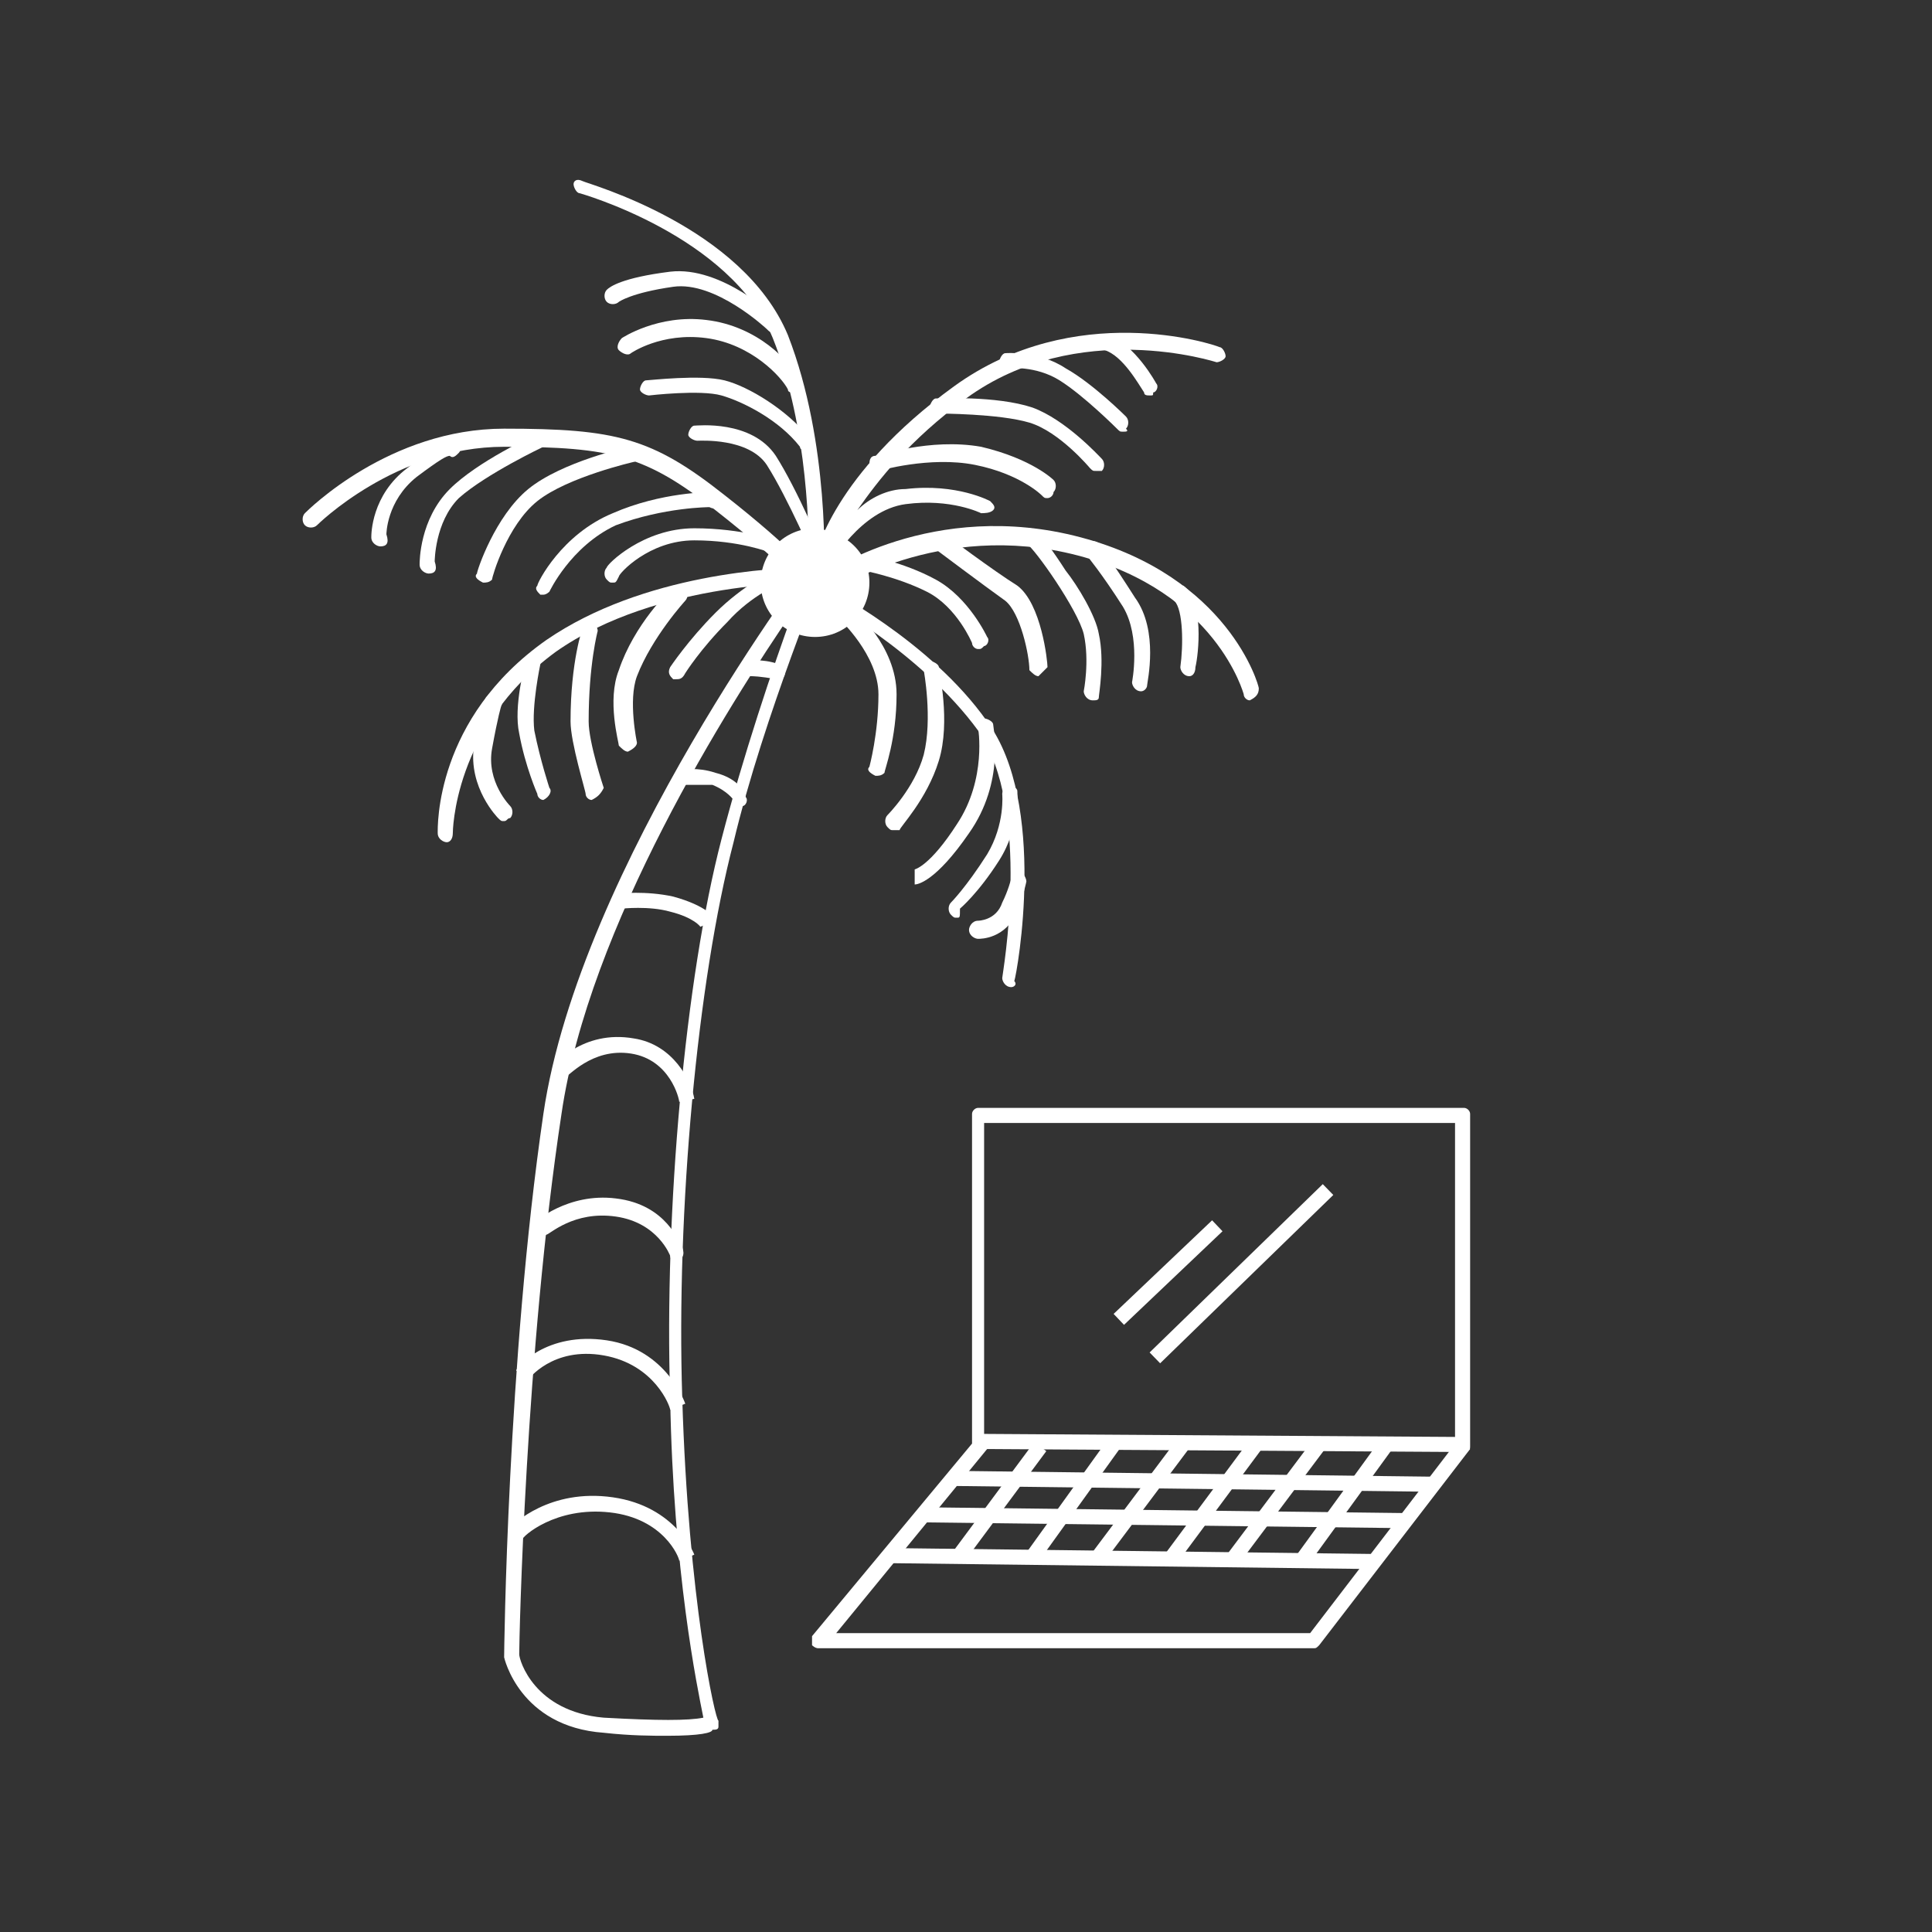 <?xml version="1.0" encoding="utf-8"?>
<!-- Generator: Adobe Illustrator 25.2.1, SVG Export Plug-In . SVG Version: 6.00 Build 0)  -->
<svg version="1.1" id="Layer_1" xmlns="http://www.w3.org/2000/svg" xmlns:xlink="http://www.w3.org/1999/xlink" x="0px" y="0px"
	 viewBox="0 0 64 64" style="enable-background:new 0 0 64 64;" xml:space="preserve">
<rect x="0" y="0" width="64" height="64" fill="#333333" stroke="none"/>
<style type="text/css">
	.st0{fill:#FFFFFF;}
</style>
<path class="st0" d="M43.5,54.6H27.1c-0.1,0-0.2-0.1-0.2-0.1c0-0.1,0-0.2,0-0.3l5.4-6.5l0.4,0.3l-5,6.1h15.7l4.9-6.4l0.4,0.3l-5,6.5
	C43.6,54.6,43.6,54.6,43.5,54.6z"/>
<rect x="37.3" y="43.7" transform="matrix(1.220482e-02 -1 1 1.220482e-02 -14.623 88.549)" class="st0" width="0.5" height="15.9"/>
<rect x="38.4" y="42.3" transform="matrix(1.203639e-02 -1 1 1.203639e-02 -12.198 88.321)" class="st0" width="0.5" height="16.1"/>
<rect x="39.3" y="41.1" transform="matrix(1.212714e-02 -1 1 1.212714e-02 -10.078 88.025)" class="st0" width="0.5" height="16"/>
<rect x="30.8" y="49.5" transform="matrix(0.596 -0.803 0.803 0.596 -26.588 46.697)" class="st0" width="4.6" height="0.5"/>
<rect x="33.1" y="49.5" transform="matrix(0.584 -0.812 0.812 0.584 -25.606 49.517)" class="st0" width="4.8" height="0.5"/>
<rect x="35.3" y="49.5" transform="matrix(0.6 -0.8 0.8 0.6 -24.687 50.086)" class="st0" width="4.9" height="0.5"/>
<rect x="37.9" y="49.5" transform="matrix(0.596 -0.803 0.803 0.596 -23.725 52.384)" class="st0" width="4.6" height="0.5"/>
<rect x="39.8" y="49.5" transform="matrix(0.6 -0.8 0.8 0.6 -22.881 53.698)" class="st0" width="4.9" height="0.5"/>
<rect x="42" y="49.6" transform="matrix(0.588 -0.809 0.809 0.588 -21.961 56.45)" class="st0" width="5" height="0.5"/>
<path class="st0" d="M48.5,48.1C48.5,48.1,48.5,48.1,48.5,48.1L32.4,48c-0.1,0-0.2-0.1-0.2-0.2V36.9c0-0.1,0.1-0.2,0.2-0.2h16.1
	c0.1,0,0.2,0.1,0.2,0.2v11c0,0.1,0,0.1-0.1,0.2C48.6,48.1,48.6,48.1,48.5,48.1z M32.6,47.5l15.6,0.1V37.2H32.6V47.5z"/>
<path class="st0" d="M37.2,14.3c-0.1,0-0.1,0-0.2-0.1c0,0-1.1-1.1-1.9-1.6c-0.8-0.5-1.7-0.4-1.7-0.4c-0.1,0-0.3-0.1-0.3-0.2
	c0-0.1,0.1-0.3,0.2-0.3c0,0,1.1-0.1,2,0.5c0.9,0.5,2,1.6,2,1.6c0.1,0.1,0.1,0.3,0,0.4C37.4,14.3,37.3,14.3,37.2,14.3z"/>
<path class="st0" d="M38.1,13.1c-0.1,0-0.2,0-0.2-0.1c-0.2-0.3-0.7-1.2-1.3-1.4c-0.1,0-0.2-0.2-0.2-0.3c0-0.1,0.2-0.2,0.3-0.2
	c0.9,0.3,1.6,1.6,1.6,1.6c0.1,0.1,0,0.3-0.1,0.3C38.2,13.1,38.2,13.1,38.1,13.1z"/>
<path class="st0" d="M39.4,22.4C39.4,22.4,39.3,22.4,39.4,22.4c-0.2,0-0.3-0.2-0.3-0.3c0.1-0.7,0.1-1.9-0.2-2.2
	c-0.1-0.1-0.1-0.2-0.1-0.4c0.1-0.1,0.2-0.1,0.4-0.1c0.7,0.5,0.5,2.3,0.4,2.7C39.6,22.3,39.5,22.4,39.4,22.4z"/>
<path class="st0" d="M37.8,22.9C37.8,22.9,37.7,22.9,37.8,22.9c-0.2,0-0.3-0.2-0.3-0.3c0,0,0.3-1.5-0.3-2.5
	c-0.7-1.1-1.2-1.7-1.2-1.7c-0.1-0.1-0.1-0.3,0-0.4c0.1-0.1,0.3-0.1,0.4,0c0,0,0.5,0.7,1.2,1.8c0.8,1.1,0.4,2.8,0.4,2.9
	C38,22.8,37.9,22.9,37.8,22.9z"/>
<path class="st0" d="M36.2,23.2C36.1,23.2,36.1,23.2,36.2,23.2c-0.2,0-0.3-0.2-0.3-0.3c0,0,0.2-1,0-1.9c-0.2-0.8-1.6-2.8-1.9-3
	c-0.1,0-0.1-0.1-0.1-0.2c0-0.1,0.1-0.3,0.2-0.3c0.1,0,0.3,0,1.2,1.4c0.4,0.5,1,1.5,1.1,2.1c0.2,0.9,0,2,0,2.1
	C36.4,23.2,36.3,23.2,36.2,23.2z M34.2,18.1C34.2,18.1,34.2,18.1,34.2,18.1C34.2,18.1,34.2,18.1,34.2,18.1z"/>
<path class="st0" d="M22.1,57.5c-0.5,0-1.2,0-2.1-0.1c-2.8-0.2-3.3-2.5-3.3-2.5c0,0,0,0,0,0c0-0.1,0.1-9.8,1.3-18
	c1.2-8.2,8.9-18.4,9-18.5c0.1-0.1,0.2-0.1,0.3-0.1c0.1,0.1,0.2,0.2,0.1,0.3c0,0.1-2.1,5.1-3.1,9.3c-1.2,4.6-1.9,12.2-1.7,18.4
	c0.2,6.7,1.1,10.7,1.2,10.7c0,0.1,0,0.1,0,0.2c0,0.1-0.1,0.1-0.2,0.1C23.6,57.4,23.2,57.5,22.1,57.5z M17.2,54.8
	c0,0.2,0.5,1.9,2.8,2.1c1.8,0.1,2.8,0.1,3.3,0c-0.2-1-1-4.8-1.1-10.6c-0.2-6.2,0.5-13.9,1.7-18.5c0.7-2.7,1.7-5.7,2.4-7.6
	c-2.2,3.2-6.8,10.5-7.7,16.7C17.4,44.8,17.2,54.3,17.2,54.8z"/>
<path class="st0" d="M23.2,30.7c0,0-0.2-0.3-1-0.5c-0.7-0.2-1.6-0.1-1.6-0.1c-0.1,0-0.3-0.1-0.3-0.2c0-0.1,0.1-0.3,0.2-0.3
	c0,0,0.9-0.1,1.8,0.1c1.1,0.3,1.4,0.7,1.4,0.8L23.2,30.7C23.2,30.7,23.2,30.7,23.2,30.7z"/>
<path class="st0" d="M24.5,26.7c-0.1,0-0.2-0.1-0.2-0.2c0,0-0.2-0.3-0.7-0.5C23.1,26,22.7,26,22.7,26c-0.1,0-0.3-0.1-0.3-0.2
	c0-0.1,0.1-0.3,0.2-0.3c0,0,0.5-0.1,1.1,0.1c0.8,0.2,1,0.7,1,0.8c0.1,0.1,0,0.3-0.1,0.3C24.5,26.7,24.5,26.7,24.5,26.7z"/>
<path class="st0" d="M25.7,22.5C25.7,22.5,25.7,22.5,25.7,22.5c-0.5-0.1-0.8-0.1-0.8-0.1c-0.1,0-0.3,0-0.3-0.2c0-0.1,0-0.3,0.2-0.3
	c0,0,0.4-0.1,1,0.1c0.1,0,0.2,0.2,0.2,0.3C26,22.5,25.8,22.5,25.7,22.5z"/>
<path class="st0" d="M22.5,36.5c0-0.1-0.3-1.4-1.6-1.6c-1.3-0.2-2.1,0.8-2.2,0.8l-0.4-0.3c0-0.1,1-1.3,2.7-1c1.3,0.2,1.9,1.4,2,2
	L22.5,36.5z"/>
<path class="st0" d="M22.4,41.8c-0.1,0-0.2-0.1-0.2-0.2c0,0-0.4-1.1-1.8-1.3c-1.4-0.2-2.2,0.6-2.3,0.6c-0.1,0.1-0.3,0.1-0.4,0
	c-0.1-0.1-0.1-0.3,0-0.4c0,0,1.1-1,2.7-0.8c1.7,0.2,2.1,1.5,2.2,1.6C22.7,41.6,22.6,41.7,22.4,41.8C22.5,41.8,22.5,41.8,22.4,41.8z"
	/>
<path class="st0" d="M22.2,46.7c0-0.1-0.5-1.5-2.2-1.8c-1.7-0.3-2.5,0.8-2.5,0.8l-0.4-0.3c0-0.1,1-1.3,3-1c2,0.3,2.6,2.1,2.6,2.1
	L22.2,46.7z"/>
<path class="st0" d="M22.5,51.7c0-0.1-0.5-1.4-2.3-1.6c-1.8-0.2-2.9,0.8-2.9,0.9l-0.4-0.4c0.1-0.1,1.3-1.3,3.4-1
	c2.1,0.3,2.7,1.9,2.7,1.9L22.5,51.7z"/>
<path class="st0" d="M27.2,18.8C27.2,18.8,27.2,18.8,27.2,18.8C27,18.7,27,18.6,27,18.5c0-0.1,0.6-2.8,4.6-5.7
	c4-2.9,8.6-1.4,8.8-1.3c0.1,0,0.2,0.2,0.2,0.3c0,0.1-0.2,0.2-0.3,0.2c0,0-4.6-1.5-8.3,1.2c-1.9,1.4-2.9,2.7-3.6,3.7
	c0.4-0.4,1-0.7,1.6-0.7c1.7-0.2,2.8,0.4,2.8,0.4c0.1,0.1,0.2,0.2,0.1,0.3C32.8,17,32.6,17,32.5,17c0,0-1-0.5-2.5-0.3
	c-1.5,0.2-2.5,2-2.5,2C27.4,18.7,27.3,18.8,27.2,18.8z"/>
<path class="st0" d="M34.7,16.5c-0.1,0-0.1,0-0.2-0.1c0,0-0.7-0.7-2.2-1c-1.5-0.3-3.2,0.2-3.2,0.2c-0.1,0-0.3,0-0.3-0.2
	c0-0.1,0-0.3,0.2-0.3c0.1,0,1.8-0.6,3.5-0.3c1.7,0.4,2.4,1.1,2.4,1.1c0.1,0.1,0.1,0.3,0,0.4C34.9,16.4,34.8,16.5,34.7,16.5z"/>
<path class="st0" d="M36.3,15.6c-0.1,0-0.1,0-0.2-0.1c0,0-1-1.2-2-1.5c-1-0.3-3-0.3-3-0.3c-0.1,0-0.3-0.1-0.3-0.2
	c0-0.1,0.1-0.3,0.2-0.3c0.1,0,2-0.1,3.2,0.3c1.1,0.4,2.2,1.6,2.3,1.7c0.1,0.1,0.1,0.3,0,0.4C36.5,15.6,36.4,15.6,36.3,15.6z"/>
<path class="st0" d="M41.4,23.2c-0.1,0-0.2-0.1-0.2-0.2c0,0-0.9-3.4-5.5-4.6c-4.6-1.2-8.1,1.2-8.2,1.2c-0.1,0.1-0.3,0.1-0.4-0.1
	c-0.1-0.1-0.1-0.3,0.1-0.4c0.1-0.1,3.7-2.6,8.6-1.3c4.9,1.3,5.9,4.9,5.9,5C41.7,23,41.6,23.1,41.4,23.2
	C41.5,23.2,41.4,23.2,41.4,23.2z"/>
<path class="st0" d="M34.4,22.4c-0.1,0-0.2-0.1-0.3-0.2c0-0.5-0.3-1.9-0.8-2.3c-0.7-0.5-2.3-1.7-2.3-1.7c-0.1-0.1-0.1-0.2-0.1-0.4
	c0.1-0.1,0.2-0.1,0.4-0.1c0,0,1.6,1.2,2.4,1.7c0.8,0.6,1,2.5,1,2.7C34.6,22.2,34.5,22.3,34.4,22.4C34.4,22.4,34.4,22.4,34.4,22.4z"
	/>
<path class="st0" d="M32.4,21.5c-0.1,0-0.2-0.1-0.2-0.2l0,0c0,0-0.5-1.2-1.5-1.7c-1-0.5-2.1-0.7-2.1-0.7c-0.1,0-0.2-0.2-0.2-0.3
	c0-0.1,0.2-0.2,0.3-0.2c0,0,1.2,0.2,2.3,0.8c1.1,0.6,1.7,1.9,1.7,1.9c0.1,0.1,0,0.3-0.1,0.3C32.5,21.5,32.5,21.5,32.4,21.5z"/>
<path class="st0" d="M33.5,32.7C33.5,32.7,33.5,32.7,33.5,32.7c-0.2,0-0.3-0.2-0.3-0.3c0-0.1,1-5.6-0.8-8.2
	c-1.9-2.6-5.2-4.4-5.3-4.4c-0.1-0.1-0.2-0.2-0.1-0.3c0.1-0.1,0.2-0.2,0.3-0.1c0.1,0.1,3.5,1.8,5.4,4.5c2,2.7,1,8.3,0.9,8.6
	C33.7,32.6,33.6,32.7,33.5,32.7z"/>
<path class="st0" d="M32.4,31.1c-0.1,0-0.3-0.1-0.3-0.3c0-0.1,0.1-0.3,0.3-0.3c0,0,0.6,0,0.8-0.6c0.2-0.4,0.3-0.8,0.3-0.8
	c0-0.1,0.2-0.2,0.3-0.2c0.1,0,0.2,0.2,0.2,0.3c0,0-0.1,0.5-0.3,1C33.3,31.1,32.5,31.1,32.4,31.1z"/>
<path class="st0" d="M31.7,30.4c-0.1,0-0.1,0-0.2-0.1c-0.1-0.1-0.1-0.3,0-0.4c0,0,0.5-0.5,1.2-1.6c0.6-1,0.5-2,0.5-2
	c0-0.1,0.1-0.3,0.2-0.3c0.1,0,0.3,0.1,0.3,0.2c0,0,0.1,1.2-0.6,2.3c-0.7,1.1-1.3,1.6-1.3,1.6C31.8,30.4,31.8,30.4,31.7,30.4z"/>
<path class="st0" d="M30.3,29.3v-0.5c0,0,0,0,0,0c0,0,0.5-0.1,1.4-1.5c1-1.5,0.7-3.2,0.7-3.2c0-0.1,0.1-0.3,0.2-0.3
	c0.1,0,0.3,0.1,0.3,0.2c0,0.1,0.4,1.9-0.8,3.6C31,29.2,30.4,29.3,30.3,29.3z"/>
<path class="st0" d="M29.6,27.5c-0.1,0-0.1,0-0.2-0.1c-0.1-0.1-0.1-0.3,0-0.4c0,0,0.9-0.9,1.2-2c0.3-1.2,0-2.8,0-2.8
	c0-0.1,0.1-0.3,0.2-0.3c0.1,0,0.3,0.1,0.3,0.2c0,0.1,0.4,1.8,0,3.1c-0.4,1.3-1.3,2.2-1.3,2.3C29.7,27.5,29.6,27.5,29.6,27.5z"/>
<path class="st0" d="M29,25.7C29,25.7,29,25.7,29,25.7c-0.2-0.1-0.3-0.2-0.2-0.3c0,0,0.3-1.1,0.3-2.4c0-1.3-1.3-2.5-1.3-2.5
	c-0.1-0.1-0.1-0.3,0-0.4c0.1-0.1,0.3-0.1,0.4,0c0.1,0.1,1.5,1.3,1.5,2.9c0,1.5-0.4,2.5-0.4,2.6C29.2,25.7,29.1,25.7,29,25.7z"/>
<path class="st0" d="M25.6,11c-0.1,0-0.1,0-0.2-0.1c0,0-1.7-1.6-3.1-1.4c-1.4,0.2-1.8,0.5-1.8,0.5c-0.1,0.1-0.3,0.1-0.4,0
	c-0.1-0.1-0.1-0.3,0-0.4c0.1-0.1,0.5-0.4,2.1-0.6c1.7-0.2,3.5,1.5,3.6,1.6c0.1,0.1,0.1,0.3,0,0.4C25.7,11,25.7,11,25.6,11z"/>
<path class="st0" d="M26.3,13c-0.1,0-0.2,0-0.2-0.1c-0.2-0.4-1.2-1.5-2.7-1.7c-1.5-0.2-2.5,0.5-2.5,0.5c-0.1,0.1-0.3,0-0.4-0.1
	c-0.1-0.1,0-0.3,0.1-0.4c0,0,1.2-0.8,2.8-0.6c1.7,0.2,2.8,1.4,3,1.9c0.1,0.1,0,0.3-0.1,0.4C26.3,13,26.3,13,26.3,13z"/>
<path class="st0" d="M26.7,14.9c-0.1,0-0.2,0-0.2-0.1c-0.7-0.9-1.9-1.5-2.6-1.7c-0.7-0.2-2.4,0-2.4,0c-0.1,0-0.3-0.1-0.3-0.2
	c0-0.1,0.1-0.3,0.2-0.3c0.1,0,1.8-0.2,2.6,0c0.8,0.2,2.1,1,2.8,1.9c0.1,0.1,0.1,0.3,0,0.4C26.8,14.8,26.8,14.9,26.7,14.9z"/>
<path class="st0" d="M27.2,18.8c-0.1,0-0.2-0.1-0.2-0.2c0,0-0.9-2.1-1.6-3.2c-0.6-0.9-2.2-0.8-2.3-0.8c-0.1,0-0.3-0.1-0.3-0.2
	c0-0.1,0.1-0.3,0.2-0.3c0.1,0,1.9-0.2,2.7,1c0.7,1.1,1.6,3.2,1.6,3.3C27.5,18.6,27.5,18.7,27.2,18.8C27.3,18.8,27.3,18.8,27.2,18.8z
	"/>
<path class="st0" d="M26.9,19.7c-0.1,0-0.2,0-0.2-0.1c0,0-0.7-0.9-3-2.7c-2.3-1.8-3.4-2.1-7-2.1c-3.6,0-6.2,2.6-6.2,2.6
	c-0.1,0.1-0.3,0.1-0.4,0c-0.1-0.1-0.1-0.3,0-0.4c0.1-0.1,2.8-2.8,6.6-2.8c3.7,0,4.9,0.3,7.3,2.2c2.3,1.8,3,2.7,3.1,2.8
	c0.1,0.1,0.1,0.3-0.1,0.4C27,19.7,26.9,19.7,26.9,19.7z"/>
<path class="st0" d="M20.3,19.3c-0.1,0-0.1,0-0.2-0.1c-0.1-0.1-0.1-0.3,0-0.4c0-0.1,1.2-1.3,2.9-1.3c1.6,0,2.7,0.4,2.7,0.4
	c0.1,0.1,0.2,0.2,0.1,0.3c-0.1,0.1-0.2,0.2-0.3,0.1c0,0-1-0.4-2.5-0.4c-1.5,0-2.5,1.1-2.5,1.2C20.4,19.3,20.4,19.3,20.3,19.3z"/>
<path class="st0" d="M18,19.7c0,0-0.1,0-0.1,0c-0.1-0.1-0.2-0.2-0.1-0.3c0-0.1,0.8-1.7,2.5-2.4c1.6-0.7,3.2-0.7,3.3-0.7
	c0.1,0,0.3,0.1,0.2,0.3s-0.1,0.3-0.3,0.2c0,0-1.5,0-3.1,0.6c-1.5,0.7-2.2,2.2-2.2,2.2C18.2,19.6,18.1,19.7,18,19.7z"/>
<path class="st0" d="M16,19.3C16,19.3,16,19.3,16,19.3c-0.2-0.1-0.3-0.2-0.2-0.3c0-0.1,0.6-1.9,1.7-2.8c1.1-0.9,3.3-1.4,3.4-1.4
	c0.1,0,0.3,0.1,0.3,0.2c0,0.1-0.1,0.3-0.2,0.3c0,0-2.2,0.5-3.2,1.3c-1,0.8-1.5,2.5-1.5,2.6C16.2,19.3,16.1,19.3,16,19.3z"/>
<path class="st0" d="M14.2,19C14.2,19,14.2,19,14.2,19c-0.1,0-0.3-0.1-0.3-0.3c0-0.1,0-1.5,1-2.5c0.9-0.9,2.8-1.8,2.9-1.8
	c0.1-0.1,0.3,0,0.3,0.1c0.1,0.1,0,0.3-0.1,0.3c0,0-1.9,0.9-2.8,1.7c-0.8,0.8-0.8,2.1-0.8,2.1C14.5,18.9,14.4,19,14.2,19z"/>
<path class="st0" d="M12.6,18.1c-0.1,0-0.3-0.1-0.3-0.3c0-0.1,0-1.4,1.2-2.3c1-0.8,1.4-0.9,1.6-0.8c0.1,0.1,0.2,0.2,0.1,0.3
	c-0.1,0.1-0.2,0.2-0.3,0.1c-0.1,0-0.3,0.1-1.1,0.7c-1,0.8-1,1.9-1,1.9C12.9,18,12.8,18.1,12.6,18.1z M14.9,15.1
	C14.9,15.1,14.9,15.1,14.9,15.1C14.9,15.1,14.9,15.1,14.9,15.1z M14.9,15.1C14.9,15.1,14.9,15.1,14.9,15.1
	C14.9,15.1,14.9,15.1,14.9,15.1z"/>
<path class="st0" d="M14.8,27.9c-0.1,0-0.3-0.1-0.3-0.3c0-0.2-0.1-3.8,3.6-6.4c3.2-2.2,7.6-2.4,8.7-2.4c0-1,0-4.6-1.2-7.6
	c-1.4-3.4-6.4-4.8-6.4-4.8c-0.1,0-0.2-0.2-0.2-0.3C19,6,19.1,5.9,19.3,6c0.2,0.1,5.3,1.5,6.8,5.1c1.4,3.6,1.2,7.8,1.2,8
	c0,0.1-0.1,0.2-0.3,0.2c-0.1,0-5.2-0.1-8.6,2.3C15,24.1,15,27.6,15,27.6C15,27.8,14.9,27.9,14.8,27.9C14.8,27.9,14.8,27.9,14.8,27.9
	z"/>
<path class="st0" d="M16.7,27.2c-0.1,0-0.1,0-0.2-0.1c0,0-1-1-0.8-2.4c0.2-1.2,0.4-1.6,0.4-1.6c0.1-0.1,0.2-0.2,0.4-0.1
	c0.1,0.1,0.2,0.2,0.1,0.4c0,0-0.1,0.3-0.3,1.4c-0.2,1.1,0.6,1.9,0.6,1.9c0.1,0.1,0.1,0.3,0,0.4C16.8,27.1,16.8,27.2,16.7,27.2z"/>
<path class="st0" d="M18,26.5c-0.1,0-0.2-0.1-0.2-0.2c0,0-0.4-0.9-0.6-2c-0.2-0.9,0.2-2.3,0.2-2.4c0-0.1,0.2-0.2,0.3-0.2
	c0.1,0,0.2,0.2,0.2,0.3c0,0-0.3,1.4-0.2,2.2c0.2,1,0.5,1.9,0.5,1.9C18.3,26.2,18.2,26.4,18,26.5C18,26.5,18,26.5,18,26.5z"/>
<path class="st0" d="M19.6,26.5c-0.1,0-0.2-0.1-0.2-0.2c0-0.1-0.5-1.7-0.5-2.4c0-2,0.4-3.1,0.4-3.1c0-0.1,0.2-0.2,0.3-0.2
	c0.1,0,0.2,0.2,0.2,0.3c0,0-0.3,1.1-0.3,3c0,0.7,0.5,2.2,0.5,2.2C19.9,26.3,19.8,26.4,19.6,26.5C19.6,26.5,19.6,26.5,19.6,26.5z"/>
<path class="st0" d="M20.8,24.9c-0.1,0-0.2-0.1-0.3-0.2c0-0.1-0.4-1.5,0-2.5c0.5-1.5,1.7-2.7,1.8-2.7c0.1-0.1,0.3-0.1,0.4,0
	c0.1,0.1,0.1,0.3,0,0.4c0,0-1.1,1.2-1.6,2.5c-0.3,0.8,0,2.2,0,2.2C21.1,24.7,21,24.8,20.8,24.9C20.9,24.9,20.8,24.9,20.8,24.9z"/>
<path class="st0" d="M22.4,22.5c0,0-0.1,0-0.1,0c-0.1-0.1-0.2-0.2-0.1-0.4c0,0,0.6-0.9,1.5-1.8c0.9-0.9,1.9-1.4,2-1.4
	c0.1-0.1,0.3,0,0.3,0.1c0.1,0.1,0,0.3-0.1,0.3c0,0-1,0.4-1.8,1.3c-0.9,0.9-1.4,1.7-1.4,1.7C22.6,22.5,22.5,22.5,22.4,22.5z"/>
<path class="st0" d="M28.8,19.3c0,1-0.8,1.8-1.8,1.8c-1,0-1.8-0.8-1.8-1.8c0-1,0.8-1.8,1.8-1.8C28,17.6,28.8,18.3,28.8,19.3"/>
<line class="st0" x1="37" y1="43.7" x2="40.3" y2="40.6"/>
<rect x="36.4" y="41.9" transform="matrix(0.725 -0.689 0.689 0.725 -18.369 38.227)" class="st0" width="4.5" height="0.5"/>
<line class="st0" x1="38.2" y1="45" x2="43.9" y2="39.4"/>
<rect x="37.1" y="42" transform="matrix(0.717 -0.697 0.697 0.717 -17.792 40.547)" class="st0" width="8" height="0.5"/>
</svg>
